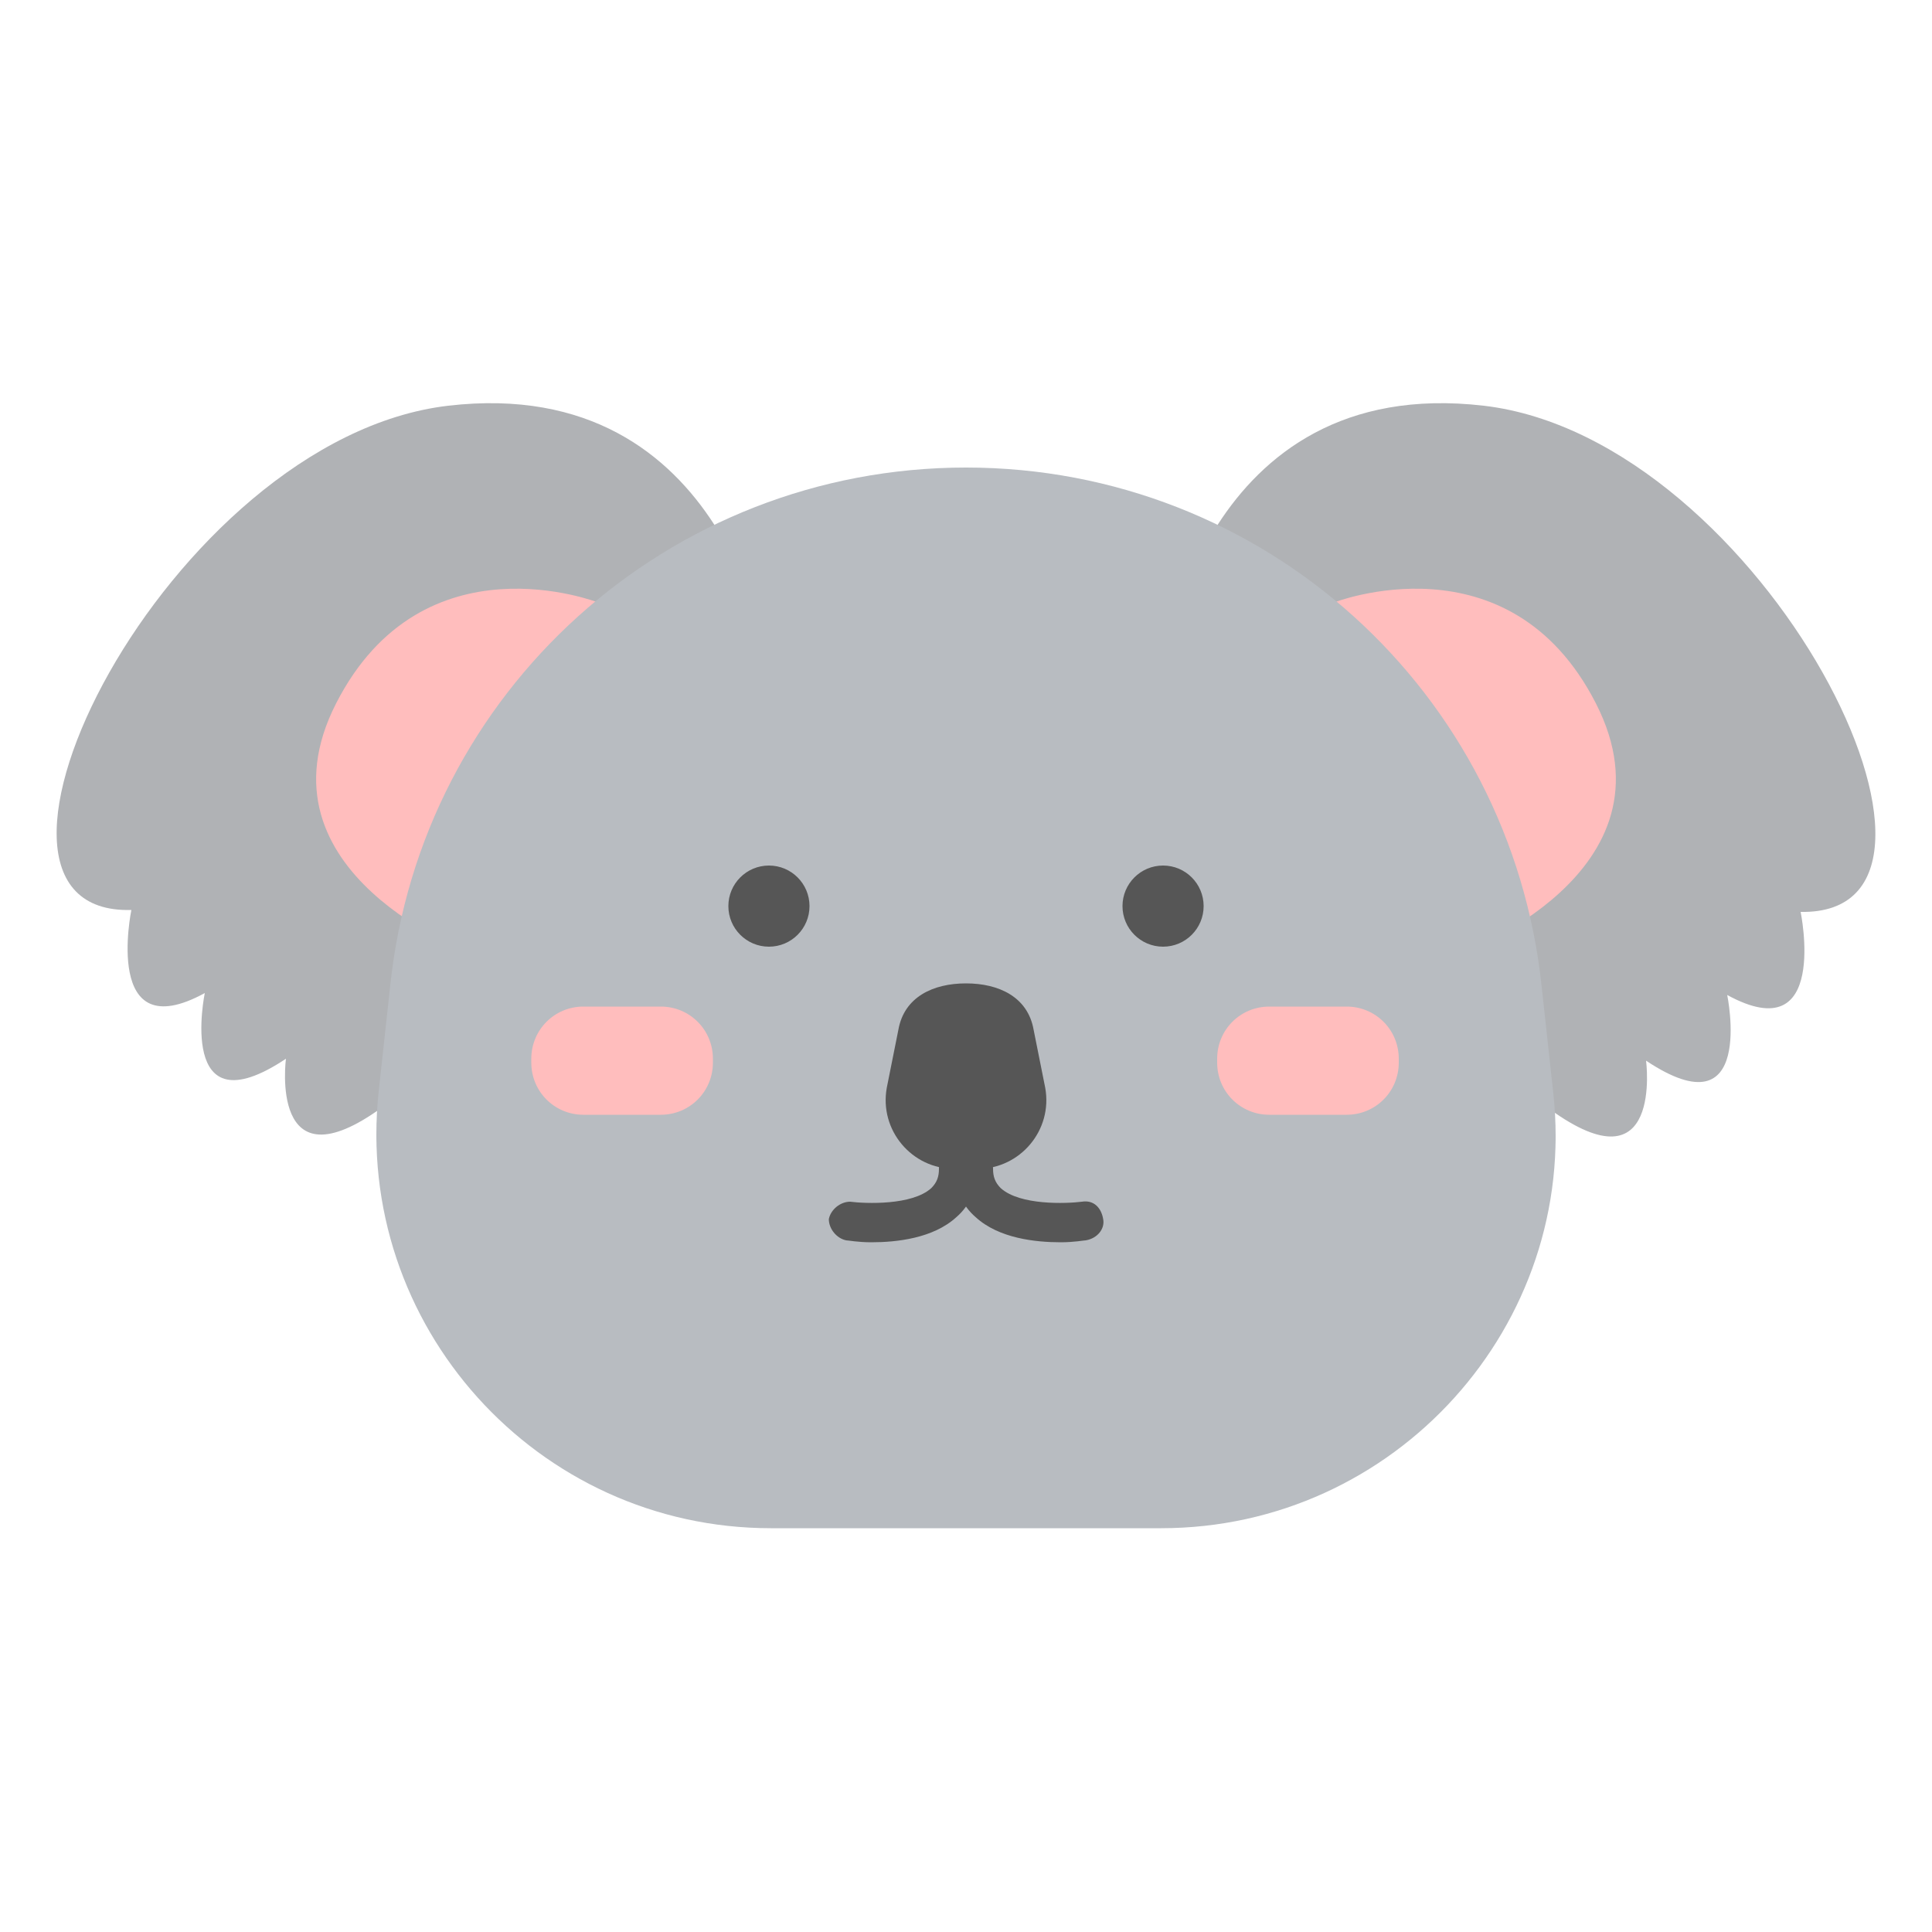 <?xml version="1.0" encoding="utf-8"?>
<!-- Generator: Adobe Illustrator 24.0.1, SVG Export Plug-In . SVG Version: 6.00 Build 0)  -->
<svg version="1.1" id="레이어_1" xmlns="http://www.w3.org/2000/svg" xmlns:xlink="http://www.w3.org/1999/xlink" x="0px"
	 y="0px" viewBox="0 0 100 100" style="enable-background:new 0 0 100 100;" xml:space="preserve">
<style type="text/css">
	.st0{fill:#B0B2B5;}
	.st1{fill:#FFBDBD;}
	.st2{fill:#B8BCC1;}
	.st3{fill:#565656;}
</style>
<g>
	<g>
		<g>
			<path class="st0" d="M39.8,34.6c0,0-2-15.3-16.6-13.6C8.7,22.7-3.6,47.4,6.8,47.1c0,0-1.5,7.2,3.8,4.3c0,0-1.5,7.2,4.2,3.4
				c0,0-0.9,6.8,5,2.5c0.2-0.1-0.3,0.3-0.3,1.6c0.1,2.4,2.4,2.9,4.2,1.1c2.7-2.6,4.3-7.7,5.4-12.9C34.7,40.8,39.8,34.6,39.8,34.6z"
				/>
			<path class="st1" d="M31,31.2c0,0-9.1-3.6-13.6,5.2s7.1,13,7.1,13L31,31.2z"/>
		</g>
		<g>
			<path class="st0" d="M60.2,34.6c0,0,2-15.3,16.6-13.6c14.5,1.7,26.8,26.4,16.4,26.2c0,0,1.5,7.2-3.8,4.3c0,0,1.5,7.2-4.2,3.4
				c0,0,0.9,6.8-5,2.5c-0.2-0.1,0.3,0.3,0.3,1.6c-0.1,2.4-2.4,2.9-4.2,1.1c-2.7-2.6-4.3-7.7-5.4-12.9C65.3,40.8,60.2,34.6,60.2,34.6
				z"/>
			<path class="st1" d="M69,31.2c0,0,9.1-3.6,13.6,5.2s-7.1,13-7.1,13L69,31.2z"/>
		</g>
	</g>
	<path class="st2" d="M60.1,79.1H39.9c-12.1,0-21.6-10.5-20.3-22.6l0.6-5.5C21.8,35.8,34.6,24.2,50,24.2l0,0
		c15.4,0,28.2,11.6,29.8,26.9l0.6,5.5C81.7,68.6,72.2,79.1,60.1,79.1z"/>
	<path class="st3" d="M50.6,60.5h-1.2c-2.2,0-3.9-2-3.5-4.2l0.6-3c0.3-1.7,1.8-2.4,3.5-2.4l0,0c1.7,0,3.2,0.7,3.5,2.4l0.6,3
		C54.5,58.5,52.8,60.5,50.6,60.5z"/>
	<g>
		<path class="st3" d="M45.1,64.3c-0.7,0-1.2-0.1-1.3-0.1c-0.5-0.1-0.9-0.6-0.9-1.1c0.1-0.5,0.6-0.9,1.1-0.9
			c0.8,0.1,3.2,0.2,4.2-0.7c0.3-0.3,0.4-0.6,0.4-1c0-0.6,0.4-1,1-1s1,0.4,1,1c0,1-0.4,1.9-1.1,2.5C48.3,64.1,46.4,64.3,45.1,64.3z"
			/>
		<path class="st3" d="M54.9,64.3c-1.3,0-3.2-0.2-4.4-1.3c-0.7-0.6-1.1-1.5-1.1-2.5c0-0.6,0.4-1,1-1c0.6,0,1,0.4,1,1
			c0,0.4,0.1,0.7,0.4,1c1,0.9,3.4,0.8,4.2,0.7c0.6-0.1,1,0.3,1.1,0.9c0.1,0.5-0.3,1-0.9,1.1C56.1,64.2,55.6,64.3,54.9,64.3z"/>
	</g>
	<g>
		<path class="st1" d="M34.2,57.7h-4c-1.5,0-2.7-1.2-2.7-2.7v-0.2c0-1.5,1.2-2.7,2.7-2.7h4c1.5,0,2.7,1.2,2.7,2.7V55
			C36.9,56.5,35.7,57.7,34.2,57.7z"/>
		<path class="st1" d="M69.7,57.7h-4c-1.5,0-2.7-1.2-2.7-2.7v-0.2c0-1.5,1.2-2.7,2.7-2.7h4c1.5,0,2.7,1.2,2.7,2.7V55
			C72.4,56.5,71.2,57.7,69.7,57.7z"/>
	</g>
	<g>
		<circle class="st3" cx="39.8" cy="46.9" r="2.1"/>
		<circle class="st3" cx="60.2" cy="46.9" r="2.1"/>
	</g>
</g>
</svg>
